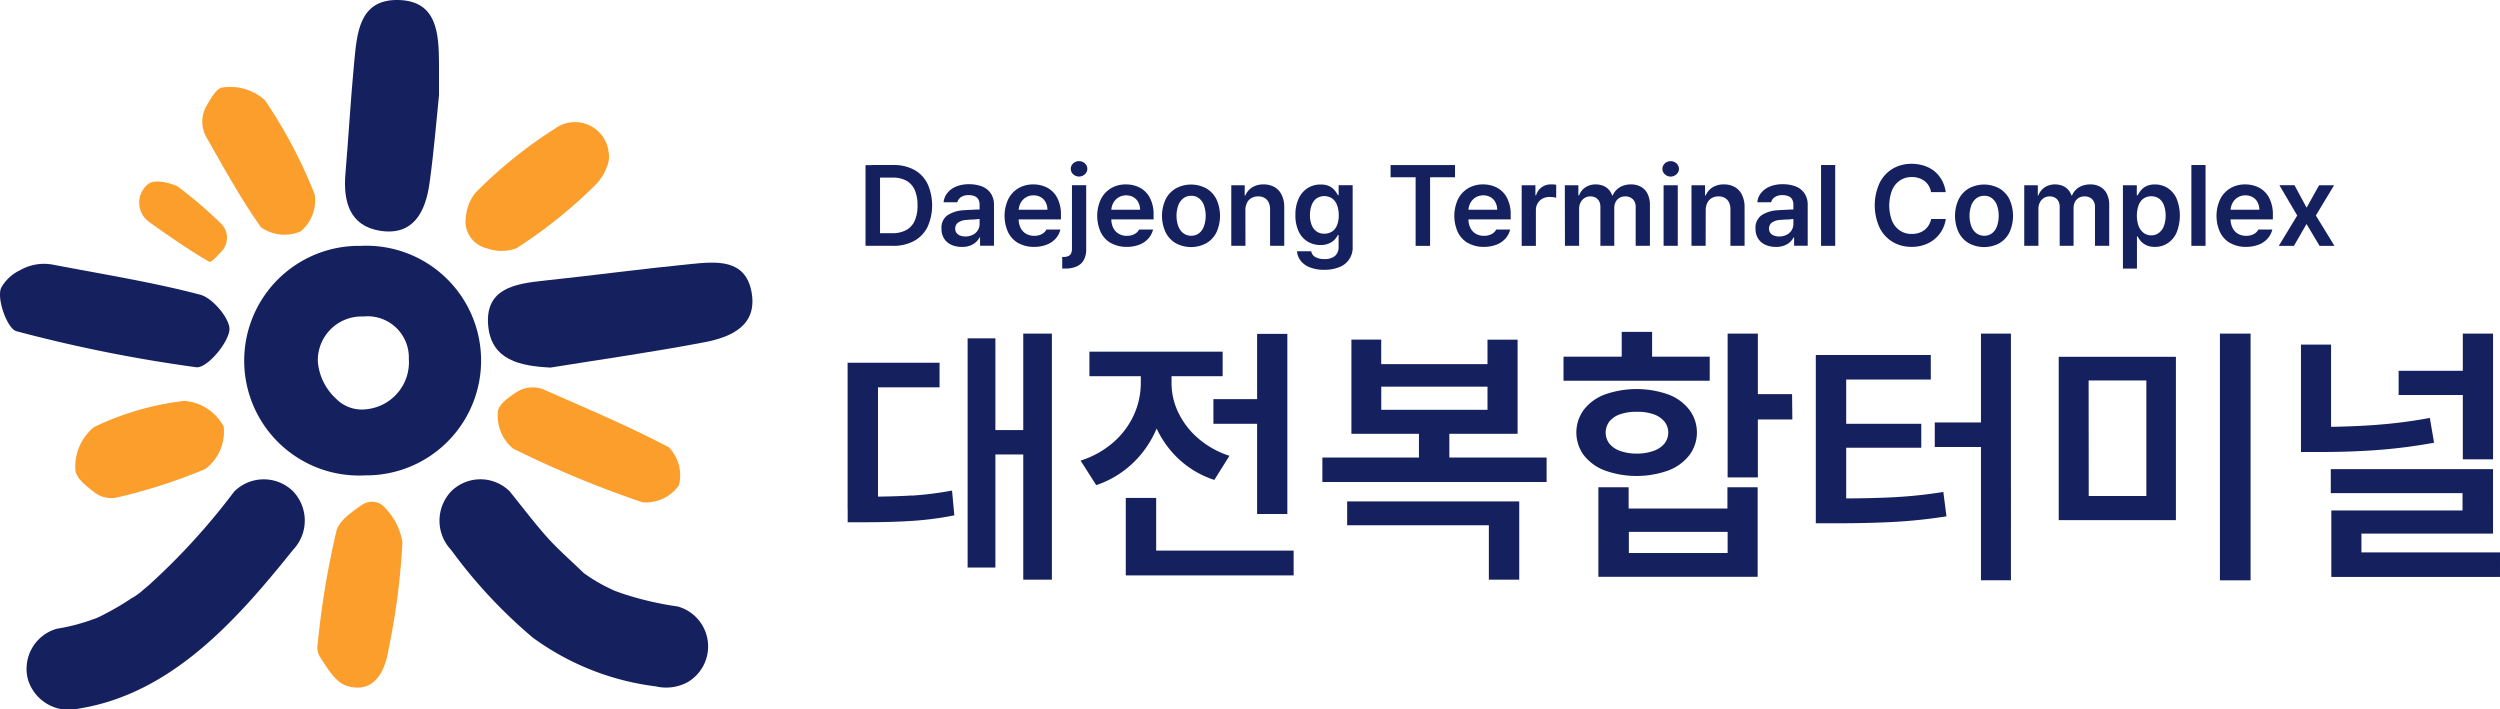 <svg xmlns="http://www.w3.org/2000/svg" xmlns:xlink="http://www.w3.org/1999/xlink" width="96" height="27.242" viewBox="0 0 96 27.242">
  <defs>
    <clipPath id="clip-path">
      <rect id="사각형_64" data-name="사각형 64" width="96" height="27.242" fill="none"/>
    </clipPath>
  </defs>
  <g id="logo" transform="translate(-739 -73)">
    <g id="그룹_4" data-name="그룹 4" transform="translate(739 73)" clip-path="url(#clip-path)">
      <path id="패스_1" data-name="패스 1" d="M64.856,26.2H62.492v4.677H61.325V25.257h3.531ZM63.8,30.358a12.782,12.782,0,0,0,1.535-.194l.089.952a12.481,12.481,0,0,1-1.559.209q-.763.053-1.893.057h-.644V30.4h.644q1.077,0,1.828-.047M67,33.12H65.934v-8.8H67Zm1.344-4.342H66.661v-.936H68.34Zm.826,4.807h-1.1V24.137h1.1Z" transform="translate(-28.777 -11.327)" fill="#15205f"/>
      <path id="패스_2" data-name="패스 2" d="M81.136,27.707a3.94,3.94,0,0,1-.908,1.374,3.778,3.778,0,0,1-1.446.884l-.6-.942a3.526,3.526,0,0,0,1.256-.7,3.113,3.113,0,0,0,.79-1.054,2.968,2.968,0,0,0,.266-1.235v-.664h.952v.664a4.521,4.521,0,0,1-.309,1.677m2.5-1.928H78.52v-.942h5.116Zm-2.553,7.23H79.917V30.456h1.167Zm5.279.419H79.917v-.952h6.445Zm-4.429-6.257a3.037,3.037,0,0,0,.758.989,3.446,3.446,0,0,0,1.206.675l-.581.926a3.646,3.646,0,0,1-1.408-.842,3.8,3.8,0,0,1-.882-1.305,4.134,4.134,0,0,1-.3-1.572v-.675h.947v.675a2.617,2.617,0,0,0,.259,1.13m3.649.434h-2.3v-.947h2.3Zm.539,3.463H84.96V24.157h1.161Z" transform="translate(-36.687 -11.336)" fill="#15205f"/>
      <path id="패스_3" data-name="패스 3" d="M104.287,30.039H95.676V29.1h8.611Zm-1.051,3.751h-1.167V31.7H96.628v-.915h6.608Zm-5.3-8.276h4.081v-.941h1.156v3.615H96.791V24.572h1.145Zm4.081.864h-4.08v.89h4.08Zm-1.465,2.95H99.385V27.8h1.167Z" transform="translate(-44.897 -11.531)" fill="#15205f"/>
      <path id="패스_4" data-name="패스 4" d="M118.737,25.887h-5.614v-.926h5.614Zm-1.6.523a1.825,1.825,0,0,1,.813.586,1.45,1.45,0,0,1,0,1.755,1.854,1.854,0,0,1-.816.586,3.625,3.625,0,0,1-2.412,0,1.85,1.85,0,0,1-.816-.586,1.472,1.472,0,0,1,0-1.755,1.817,1.817,0,0,1,.816-.586,3.668,3.668,0,0,1,2.414,0m-1.512,4.384h3.793v-.816h1.161v3.437h-6.116V29.978h1.162Zm-.317-3.625a.91.91,0,0,0-.418.278.7.7,0,0,0,0,.86.917.917,0,0,0,.416.277,1.861,1.861,0,0,0,.631.1,1.881,1.881,0,0,0,.633-.1.955.955,0,0,0,.424-.277.682.682,0,0,0,0-.86.946.946,0,0,0-.426-.278,1.833,1.833,0,0,0-.628-.089,1.811,1.811,0,0,0-.625.089m1.211-1.7h-1.167V24.009h1.167Zm2.9,6.22h-3.793V32.5h3.793Zm1.161-2.092h-1.161V24.077h1.161Zm1.324-2.224h-1.794v-.973H121.9Z" transform="translate(-53.084 -11.266)" fill="#15205f"/>
      <path id="패스_5" data-name="패스 5" d="M135.793,25.9h-3.249v4.876h-1.167V24.959h4.415Zm-1.381,4.518a17.659,17.659,0,0,0,1.862-.2l.12.936a19.74,19.74,0,0,1-1.967.212q-.973.055-2.307.055h-.743v-.953h.743q1.366,0,2.292-.049m1.015-1.9h-3.16V27.6h3.16Zm2.443-.027h-1.925v-.942h1.925Zm1,5.117h-1.151V24.138h1.151Z" transform="translate(-61.65 -11.327)" fill="#15205f"/>
      <path id="패스_6" data-name="패스 6" d="M153.452,31.3h-4.5V25.028h4.5Zm-3.348-.926h2.213V25.938H150.1Zm6.215,3.239h-1.177V24.138h1.177Z" transform="translate(-69.897 -11.327)" fill="#15205f"/>
      <path id="패스_7" data-name="패스 7" d="M167.634,28.4h-1.156v-3.84h1.156Zm1.771-.761a18.735,18.735,0,0,0,2.022-.264l.162.952a20.578,20.578,0,0,1-2.137.278q-1.044.078-2.215.079h-.759v-.963h.759q1.161-.006,2.168-.081m4.449,4.177H168.8v1.235h-1.156V30.928h5.038v-.664h-5.059v-.921h6.23Zm.267,1.663h-6.477V32.54h6.477Zm-1.182-6.984h-2.71v-.931h2.71Zm.915,2.47h-1.161V24.138h1.161Z" transform="translate(-78.121 -11.327)" fill="#15205f"/>
      <path id="패스_8" data-name="패스 8" d="M63.178,15.043h-.557v-3.1h.557Zm-.294,0v-.485h.758a1.107,1.107,0,0,0,.542-.12.756.756,0,0,0,.325-.357,1.406,1.406,0,0,0,.109-.592,1.423,1.423,0,0,0-.108-.592.749.749,0,0,0-.322-.356,1.054,1.054,0,0,0-.53-.117h-.792V11.94h.823a1.625,1.625,0,0,1,.8.184,1.231,1.231,0,0,1,.512.535,2.027,2.027,0,0,1,0,1.662,1.246,1.246,0,0,1-.518.536,1.65,1.65,0,0,1-.808.186Z" transform="translate(-29.385 -5.603)" fill="#15205f"/>
      <path id="패스_9" data-name="패스 9" d="M69.49,14.682l-.13.01c-.106,0-.2.01-.289.017a.6.6,0,0,0-.313.1.276.276,0,0,0-.111.234.269.269,0,0,0,.051.167.317.317,0,0,0,.14.1.526.526,0,0,0,.2.033.616.616,0,0,0,.285-.064.478.478,0,0,0,.192-.175.453.453,0,0,0,.067-.241l0-.744a.391.391,0,0,0-.047-.2.292.292,0,0,0-.143-.123.594.594,0,0,0-.232-.04.514.514,0,0,0-.289.074.328.328,0,0,0-.143.2H68.2a.679.679,0,0,1,.145-.357.823.823,0,0,1,.338-.247,1.286,1.286,0,0,1,.5-.089,1.381,1.381,0,0,1,.463.075.734.734,0,0,1,.351.255.771.771,0,0,1,.138.469V15.7H69.6v-.322h-.018a.654.654,0,0,1-.256.266.828.828,0,0,1-.429.1.953.953,0,0,1-.4-.081.638.638,0,0,1-.278-.239.69.69,0,0,1-.1-.382.579.579,0,0,1,.243-.521,1.274,1.274,0,0,1,.625-.186l.228-.014c.084,0,.165-.009.243-.012l.152,0,0,.36-.125.01" transform="translate(-31.966 -6.263)" fill="#15205f"/>
      <path id="패스_10" data-name="패스 10" d="M73.211,15.6a.976.976,0,0,1-.392-.416,1.519,1.519,0,0,1,0-1.265,1.016,1.016,0,0,1,.387-.425,1.094,1.094,0,0,1,.579-.15,1.136,1.136,0,0,1,.536.126.924.924,0,0,1,.383.39,1.367,1.367,0,0,1,.142.656v.171h-1.9v-.37h1.382a.622.622,0,0,0-.067-.282.48.48,0,0,0-.186-.2.541.541,0,0,0-.278-.071.548.548,0,0,0-.5.293.624.624,0,0,0-.074.292v.317a.756.756,0,0,0,.075.349.537.537,0,0,0,.209.224.612.612,0,0,0,.314.079.643.643,0,0,0,.209-.032.5.5,0,0,0,.159-.086.39.39,0,0,0,.1-.124h.536a.8.8,0,0,1-.186.352.884.884,0,0,1-.347.232,1.317,1.317,0,0,1-.479.082,1.192,1.192,0,0,1-.6-.146" transform="translate(-34.106 -6.262)" fill="#15205f"/>
      <path id="패스_11" data-name="패스 11" d="M77.773,12.585v2.46a.832.832,0,0,1-.093.413.578.578,0,0,1-.273.246,1.062,1.062,0,0,1-.442.081l-.113,0v-.446a.559.559,0,0,0,.083,0A.356.356,0,0,0,77.1,15.3a.206.206,0,0,0,.094-.1.415.415,0,0,0,.032-.166V12.585Zm-.434-.373a.327.327,0,0,1-.115-.107.266.266,0,0,1-.043-.148.276.276,0,0,1,.043-.15.3.3,0,0,1,.115-.107.324.324,0,0,1,.158-.039.333.333,0,0,1,.159.039.305.305,0,0,1,.116.107.269.269,0,0,1,.044.15.259.259,0,0,1-.044.148.332.332,0,0,1-.116.107.326.326,0,0,1-.316,0" transform="translate(-36.063 -5.473)" fill="#15205f"/>
      <path id="패스_12" data-name="패스 12" d="M79.916,15.6a.976.976,0,0,1-.392-.416,1.519,1.519,0,0,1,0-1.265,1.016,1.016,0,0,1,.387-.425,1.094,1.094,0,0,1,.579-.15,1.136,1.136,0,0,1,.536.126.924.924,0,0,1,.383.39,1.366,1.366,0,0,1,.142.656v.171h-1.9v-.37h1.382a.622.622,0,0,0-.067-.282.48.48,0,0,0-.186-.2.541.541,0,0,0-.278-.071.548.548,0,0,0-.5.293.624.624,0,0,0-.074.292v.317a.755.755,0,0,0,.075.349.537.537,0,0,0,.209.224.612.612,0,0,0,.314.079.643.643,0,0,0,.209-.032.5.5,0,0,0,.159-.086.39.39,0,0,0,.1-.124h.536a.8.8,0,0,1-.186.352.884.884,0,0,1-.347.232,1.317,1.317,0,0,1-.479.082,1.192,1.192,0,0,1-.6-.146" transform="translate(-37.253 -6.262)" fill="#15205f"/>
      <path id="패스_13" data-name="패스 13" d="M84.6,15.6a1,1,0,0,1-.39-.421,1.509,1.509,0,0,1,0-1.258,1,1,0,0,1,.39-.422,1.23,1.23,0,0,1,1.178,0,.993.993,0,0,1,.388.422,1.536,1.536,0,0,1,0,1.258.994.994,0,0,1-.388.421,1.234,1.234,0,0,1-1.178,0m.9-.386a.6.6,0,0,0,.188-.274,1.259,1.259,0,0,0,0-.784.607.607,0,0,0-.188-.275.47.47,0,0,0-.3-.1.489.489,0,0,0-.313.1.612.612,0,0,0-.192.275,1.211,1.211,0,0,0,0,.784.6.6,0,0,0,.192.274.494.494,0,0,0,.313.1.475.475,0,0,0,.3-.1" transform="translate(-39.452 -6.262)" fill="#15205f"/>
      <path id="패스_14" data-name="패스 14" d="M89.628,15.7h-.544V13.375H89.6v.394h.025a.663.663,0,0,1,.262-.312.794.794,0,0,1,.433-.113.835.835,0,0,1,.421.1.678.678,0,0,1,.277.3,1.058,1.058,0,0,1,.1.473V15.7h-.544V14.3a.611.611,0,0,0-.054-.266.393.393,0,0,0-.157-.171.478.478,0,0,0-.244-.06.521.521,0,0,0-.257.062.428.428,0,0,0-.174.184.617.617,0,0,0-.062.286Z" transform="translate(-41.803 -6.262)" fill="#15205f"/>
      <path id="패스_15" data-name="패스 15" d="M94.3,16.537a.835.835,0,0,1-.361-.247.675.675,0,0,1-.151-.379h.544a.319.319,0,0,0,.163.225.7.7,0,0,0,.347.075.61.61,0,0,0,.4-.117.446.446,0,0,0,.142-.365v-.443h-.028l-.008.017a.751.751,0,0,1-.134.18.656.656,0,0,1-.211.133.812.812,0,0,1-.315.056.951.951,0,0,1-.494-.133.891.891,0,0,1-.343-.39,1.432,1.432,0,0,1-.125-.63,1.463,1.463,0,0,1,.126-.634.929.929,0,0,1,.345-.4.907.907,0,0,1,.49-.136A.776.776,0,0,1,95,13.4a.619.619,0,0,1,.2.136.99.99,0,0,1,.139.188.2.2,0,0,1,.019.034h.028v-.384h.538v2.366a.792.792,0,0,1-.523.784,1.516,1.516,0,0,1-.567.1,1.5,1.5,0,0,1-.533-.087m.835-1.383a.533.533,0,0,0,.189-.245,1.011,1.011,0,0,0,.065-.383,1.089,1.089,0,0,0-.066-.388.553.553,0,0,0-.188-.255.544.544,0,0,0-.6,0,.56.56,0,0,0-.188.26,1.077,1.077,0,0,0-.063.381,1.007,1.007,0,0,0,.064.378.54.54,0,0,0,.187.247.5.5,0,0,0,.3.088.513.513,0,0,0,.3-.086" transform="translate(-43.982 -6.263)" fill="#15205f"/>
      <path id="패스_16" data-name="패스 16" d="M100.61,11.941h2.475v.469h-.958v2.634h-.555V12.41h-.962Z" transform="translate(-47.212 -5.603)" fill="#15205f"/>
      <path id="패스_17" data-name="패스 17" d="M105.753,15.6a.976.976,0,0,1-.392-.416,1.519,1.519,0,0,1,0-1.265,1.016,1.016,0,0,1,.387-.425,1.094,1.094,0,0,1,.579-.15,1.136,1.136,0,0,1,.536.126.924.924,0,0,1,.383.39,1.366,1.366,0,0,1,.142.656v.171h-1.9v-.37h1.382a.622.622,0,0,0-.067-.282.48.48,0,0,0-.186-.2.542.542,0,0,0-.278-.071.549.549,0,0,0-.5.293.624.624,0,0,0-.074.292v.317a.756.756,0,0,0,.075.349.537.537,0,0,0,.209.224.612.612,0,0,0,.314.079.643.643,0,0,0,.209-.032.5.5,0,0,0,.159-.086.39.39,0,0,0,.1-.124h.536a.8.8,0,0,1-.186.352.884.884,0,0,1-.347.232,1.317,1.317,0,0,1-.479.082,1.192,1.192,0,0,1-.6-.146" transform="translate(-49.377 -6.262)" fill="#15205f"/>
      <path id="패스_18" data-name="패스 18" d="M110.1,13.372h.527v.388h.026a.567.567,0,0,1,.215-.31.6.6,0,0,1,.357-.111,1.034,1.034,0,0,1,.2.015v.5a.612.612,0,0,0-.117-.024,1.138,1.138,0,0,0-.138-.008.554.554,0,0,0-.269.064.477.477,0,0,0-.187.18.5.5,0,0,0-.069.262V15.7H110.1Z" transform="translate(-51.667 -6.259)" fill="#15205f"/>
      <path id="패스_19" data-name="패스 19" d="M113.217,13.375h.521v.394h.026a.636.636,0,0,1,.242-.312.7.7,0,0,1,.4-.113.745.745,0,0,1,.281.051.574.574,0,0,1,.214.145.622.622,0,0,1,.133.228h.024a.642.642,0,0,1,.152-.225.683.683,0,0,1,.241-.148.886.886,0,0,1,.308-.052.773.773,0,0,1,.379.091.616.616,0,0,1,.256.271.949.949,0,0,1,.091.435V15.7h-.547V14.224a.416.416,0,0,0-.11-.314.4.4,0,0,0-.29-.106.426.426,0,0,0-.225.057.376.376,0,0,0-.144.156.528.528,0,0,0-.053.23V15.7h-.533V14.2a.435.435,0,0,0-.048-.209.334.334,0,0,0-.137-.14.428.428,0,0,0-.2-.048.409.409,0,0,0-.218.059.436.436,0,0,0-.156.17.54.54,0,0,0-.058.252V15.7h-.544Z" transform="translate(-53.128 -6.262)" fill="#15205f"/>
      <path id="패스_20" data-name="패스 20" d="M120.436,12.213a.327.327,0,0,1-.115-.107.267.267,0,0,1-.043-.148.276.276,0,0,1,.043-.15.3.3,0,0,1,.115-.107.323.323,0,0,1,.157-.039.33.33,0,0,1,.159.039.3.3,0,0,1,.117.107.272.272,0,0,1,.044.15.264.264,0,0,1-.044.148.329.329,0,0,1-.117.107.325.325,0,0,1-.316,0m-.113.373h.544v2.327h-.544Z" transform="translate(-56.441 -5.473)" fill="#15205f"/>
      <path id="패스_21" data-name="패스 21" d="M122.926,15.7h-.544V13.375h.521v.394h.025a.663.663,0,0,1,.262-.312.794.794,0,0,1,.433-.113.835.835,0,0,1,.421.1.678.678,0,0,1,.277.3,1.058,1.058,0,0,1,.1.473V15.7h-.544V14.3a.611.611,0,0,0-.054-.266.393.393,0,0,0-.157-.171.478.478,0,0,0-.244-.06.521.521,0,0,0-.257.062.428.428,0,0,0-.174.184.617.617,0,0,0-.062.286Z" transform="translate(-57.429 -6.262)" fill="#15205f"/>
      <path id="패스_22" data-name="패스 22" d="M128.369,14.682l-.13.01c-.106,0-.2.01-.289.017a.6.6,0,0,0-.313.1.276.276,0,0,0-.111.234.269.269,0,0,0,.051.167.317.317,0,0,0,.14.1.526.526,0,0,0,.2.033.616.616,0,0,0,.285-.064.478.478,0,0,0,.192-.175.453.453,0,0,0,.067-.241l0-.744a.391.391,0,0,0-.047-.2.292.292,0,0,0-.143-.123.594.594,0,0,0-.232-.04.514.514,0,0,0-.289.074.328.328,0,0,0-.143.2h-.531a.679.679,0,0,1,.145-.357.823.823,0,0,1,.338-.247,1.286,1.286,0,0,1,.5-.089,1.381,1.381,0,0,1,.463.075.734.734,0,0,1,.351.255.771.771,0,0,1,.138.469V15.7h-.523v-.322h-.018a.654.654,0,0,1-.256.266.828.828,0,0,1-.429.1.953.953,0,0,1-.4-.081.638.638,0,0,1-.278-.239.69.69,0,0,1-.1-.382.579.579,0,0,1,.243-.521,1.274,1.274,0,0,1,.625-.186l.228-.014c.084,0,.165-.009.243-.012l.152,0,0,.36-.125.01" transform="translate(-59.595 -6.263)" fill="#15205f"/>
      <rect id="사각형_62" data-name="사각형 62" width="0.544" height="3.103" transform="translate(69.928 6.337)" fill="#15205f"/>
      <path id="패스_23" data-name="패스 23" d="M137.668,12.633a.66.66,0,0,0-.259-.2.842.842,0,0,0-.347-.07.81.81,0,0,0-.451.128.84.84,0,0,0-.306.374,1.646,1.646,0,0,0,0,1.185.841.841,0,0,0,.305.372.8.8,0,0,0,.45.127.856.856,0,0,0,.343-.067.672.672,0,0,0,.26-.2.7.7,0,0,0,.14-.307l.564,0a1.247,1.247,0,0,1-.217.543,1.218,1.218,0,0,1-.455.385,1.419,1.419,0,0,1-.641.141,1.4,1.4,0,0,1-.733-.192,1.31,1.31,0,0,1-.5-.553,2.067,2.067,0,0,1,0-1.7,1.325,1.325,0,0,1,.5-.552,1.4,1.4,0,0,1,.73-.191,1.493,1.493,0,0,1,.625.128,1.148,1.148,0,0,1,.46.375,1.292,1.292,0,0,1,.228.585H137.8a.705.705,0,0,0-.135-.315" transform="translate(-63.648 -5.565)" fill="#15205f"/>
      <path id="패스_24" data-name="패스 24" d="M141.976,15.6a1,1,0,0,1-.39-.421,1.509,1.509,0,0,1,0-1.258,1,1,0,0,1,.39-.422,1.23,1.23,0,0,1,1.178,0,.993.993,0,0,1,.388.422,1.536,1.536,0,0,1,0,1.258.994.994,0,0,1-.388.421,1.234,1.234,0,0,1-1.178,0m.9-.386a.6.6,0,0,0,.188-.274,1.26,1.26,0,0,0,0-.784.606.606,0,0,0-.188-.275.47.47,0,0,0-.3-.1.489.489,0,0,0-.313.1.612.612,0,0,0-.192.275,1.211,1.211,0,0,0,0,.784.6.6,0,0,0,.192.274.494.494,0,0,0,.313.1.475.475,0,0,0,.3-.1" transform="translate(-66.376 -6.262)" fill="#15205f"/>
      <path id="패스_25" data-name="패스 25" d="M146.458,13.375h.521v.394H147a.636.636,0,0,1,.242-.312.7.7,0,0,1,.4-.113.745.745,0,0,1,.281.051.574.574,0,0,1,.214.145.622.622,0,0,1,.133.228h.024a.642.642,0,0,1,.152-.225.683.683,0,0,1,.241-.148.886.886,0,0,1,.308-.052.773.773,0,0,1,.379.091.616.616,0,0,1,.256.271.949.949,0,0,1,.091.435V15.7h-.547V14.224a.416.416,0,0,0-.11-.314.4.4,0,0,0-.29-.106.426.426,0,0,0-.225.057.376.376,0,0,0-.144.156.527.527,0,0,0-.053.23V15.7h-.533V14.2a.435.435,0,0,0-.048-.209.334.334,0,0,0-.137-.14.428.428,0,0,0-.2-.048.409.409,0,0,0-.218.059.436.436,0,0,0-.156.17.54.54,0,0,0-.058.252V15.7h-.544Z" transform="translate(-68.727 -6.262)" fill="#15205f"/>
      <path id="패스_26" data-name="패스 26" d="M153.6,13.375h.533v.384h.034a.2.2,0,0,1,.018-.032.9.9,0,0,1,.134-.186.617.617,0,0,1,.2-.139.762.762,0,0,1,.308-.057.9.9,0,0,1,.493.139.924.924,0,0,1,.343.41,1.756,1.756,0,0,1,0,1.293.938.938,0,0,1-.341.413.876.876,0,0,1-.494.143.757.757,0,0,1-.312-.059.646.646,0,0,1-.21-.142.882.882,0,0,1-.136-.189l-.008-.017h-.023v1.24H153.6Zm.6,1.559a.6.6,0,0,0,.189.265.467.467,0,0,0,.3.1.481.481,0,0,0,.3-.1.591.591,0,0,0,.188-.268,1.132,1.132,0,0,0,.063-.393,1.107,1.107,0,0,0-.063-.387.561.561,0,0,0-.188-.263.542.542,0,0,0-.6,0,.552.552,0,0,0-.188.258,1.237,1.237,0,0,0,0,.793" transform="translate(-72.08 -6.262)" fill="#15205f"/>
      <rect id="사각형_63" data-name="사각형 63" width="0.544" height="3.103" transform="translate(84.149 6.337)" fill="#15205f"/>
      <path id="패스_27" data-name="패스 27" d="M160.9,15.6a.976.976,0,0,1-.392-.416,1.519,1.519,0,0,1,0-1.265,1.016,1.016,0,0,1,.387-.425,1.094,1.094,0,0,1,.578-.15,1.136,1.136,0,0,1,.536.126.924.924,0,0,1,.383.39,1.366,1.366,0,0,1,.142.656v.171h-1.9v-.37h1.382a.622.622,0,0,0-.067-.282.48.48,0,0,0-.186-.2.542.542,0,0,0-.278-.071.548.548,0,0,0-.5.293.624.624,0,0,0-.074.292v.317a.755.755,0,0,0,.075.349.537.537,0,0,0,.209.224.612.612,0,0,0,.314.079.643.643,0,0,0,.209-.032.5.5,0,0,0,.159-.086.39.39,0,0,0,.1-.124h.536a.8.8,0,0,1-.186.352.884.884,0,0,1-.347.232,1.317,1.317,0,0,1-.479.082,1.192,1.192,0,0,1-.6-.146" transform="translate(-75.256 -6.262)" fill="#15205f"/>
      <path id="패스_28" data-name="패스 28" d="M165.944,14.264l.48-.861H167l-.7,1.161.714,1.166h-.572l-.5-.84-.484.84h-.581l.707-1.166L164.9,13.4h.579Z" transform="translate(-77.371 -6.289)" fill="#15205f"/>
      <path id="패스_29" data-name="패스 29" d="M22.165,17.787a4.409,4.409,0,1,1,.166,8.813,4.41,4.41,0,1,1-.166-8.813m-.951,5.872a1.385,1.385,0,0,0,1.178.4,1.813,1.813,0,0,0,1.613-1.932A1.582,1.582,0,0,0,22.257,20.5a1.679,1.679,0,0,0-1.745,1.746,2.169,2.169,0,0,0,.7,1.41" transform="translate(-8.306 -8.346)" fill="#15205f"/>
      <path id="패스_30" data-name="패스 30" d="M37.7,23.031c-1.163-.059-2.274-.284-2.391-1.615-.126-1.431,1.043-1.607,2.152-1.724,1.885-.2,3.764-.454,5.65-.639.951-.093,2.061-.205,2.307,1.054.253,1.308-.776,1.754-1.8,1.95-1.963.376-3.944.655-5.918.974" transform="translate(-16.563 -8.916)" fill="#15205f"/>
      <path id="패스_31" data-name="패스 31" d="M28.57,3.674c-.088.841-.188,2.105-.362,3.359C28.057,8.116,27.6,9.07,26.3,8.86c-1.157-.187-1.411-1.121-1.322-2.182.12-1.42.2-2.844.334-4.261C25.422,1.3,25.488-.026,27,0s1.564,1.3,1.572,2.456c0,.264,0,.529,0,1.218" transform="translate(-11.714 0)" fill="#15205f"/>
      <path id="패스_32" data-name="패스 32" d="M.775,19.331a1.844,1.844,0,0,1,1.25-.212c2.108.4,3.909.692,5.665,1.155.491.129,1.185.973,1.118,1.379-.09.549-.886,1.457-1.272,1.406A56.307,56.307,0,0,1,.63,21.675c-.348-.092-.766-1.244-.587-1.664a1.627,1.627,0,0,1,.732-.68" transform="translate(0 -8.957)" fill="#15205f"/>
      <path id="패스_33" data-name="패스 33" d="M23.07,42.272a.674.674,0,0,1-.1-.47,32.917,32.917,0,0,1,.726-4.388c.116-.392.548-.692.977-.991a.669.669,0,0,1,.923.152,2.456,2.456,0,0,1,.633,1.28,27.267,27.267,0,0,1-.521,4.053c-.139.922-.569,1.769-1.6,1.47-.46-.134-.786-.728-1.038-1.106" transform="translate(-10.775 -17.035)" fill="#fb9e2b"/>
      <path id="패스_34" data-name="패스 34" d="M36.7,28.228a1.147,1.147,0,0,1,1.109-.1c1.69.747,3.26,1.408,4.761,2.2a1.539,1.539,0,0,1,.389,1.466,1.57,1.57,0,0,1-1.391.65,39.754,39.754,0,0,1-4.98-2.068,1.637,1.637,0,0,1-.576-1.443c.058-.268.36-.483.689-.706" transform="translate(-16.89 -13.154)" fill="#fb9e2b"/>
      <path id="패스_35" data-name="패스 35" d="M39.174,9.966a.986.986,0,0,1-.067.584,1.827,1.827,0,0,1-.408.663,18.362,18.362,0,0,1-3.068,2.465,1.66,1.66,0,0,1-1.127,0,1.053,1.053,0,0,1-.81-1.189,1.745,1.745,0,0,1,.361-.936,17.39,17.39,0,0,1,3.072-2.479,1.3,1.3,0,0,1,2.047.892" transform="translate(-15.805 -4.142)" fill="#fb9e2b"/>
      <path id="패스_36" data-name="패스 36" d="M7.11,32.694a1.046,1.046,0,0,1-.926-.179c-.341-.263-.7-.539-.735-.851a1.965,1.965,0,0,1,.714-1.657A10.887,10.887,0,0,1,9.63,29a1.871,1.871,0,0,1,1.514.989,1.8,1.8,0,0,1-.7,1.624A21,21,0,0,1,7.11,32.694" transform="translate(-2.554 -13.606)" fill="#fb9e2b"/>
      <path id="패스_37" data-name="패스 37" d="M14.794,8.224A1.212,1.212,0,0,1,14.8,7.013c.215-.369.4-.677.612-.7a2,2,0,0,1,1.63.492,18.521,18.521,0,0,1,1.909,3.618,1.552,1.552,0,0,1-.536,1.414,1.576,1.576,0,0,1-1.521-.15c-.77-1.081-1.411-2.254-2.1-3.459" transform="translate(-6.867 -2.954)" fill="#fb9e2b"/>
      <path id="패스_38" data-name="패스 38" d="M10.455,14.686a.907.907,0,0,1-.024-1.463c.3-.229,1.051.052,1.115.1A16.166,16.166,0,0,1,13.2,14.738a.759.759,0,0,1,.046,1.066c-.223.245-.421.447-.483.412-.75-.43-1.462-.928-2.313-1.53" transform="translate(-4.727 -6.164)" fill="#fb9e2b"/>
      <path id="패스_39" data-name="패스 39" d="M9.891,35.145A25.562,25.562,0,0,1,6.6,38.753c-.063.054-.127.106-.191.159-.084.068-.213.255-.021.019a2.211,2.211,0,0,1-.456.325,9.459,9.459,0,0,1-.961.57,4.531,4.531,0,0,1-.5.238c.116-.042.21-.082.037-.021-.1.034-.193.07-.291.1a7.166,7.166,0,0,1-1.138.275,1.6,1.6,0,0,0-1.111,1.956,1.638,1.638,0,0,0,1.956,1.111c3.572-.572,6.08-3.425,8.222-6.095a1.629,1.629,0,0,0,0-2.249,1.608,1.608,0,0,0-2.249,0" transform="translate(-0.893 -16.276)" fill="#15205f"/>
      <path id="패스_40" data-name="패스 40" d="M32.245,37.39a19.264,19.264,0,0,0,3.135,3.366,10.1,10.1,0,0,0,4.72,1.872,1.739,1.739,0,0,0,1.225-.16,1.591,1.591,0,0,0-.38-2.907,12.192,12.192,0,0,1-2.154-.507c-.093-.032-.185-.068-.278-.1-.284-.1.174.088,0,0-.159-.078-.32-.15-.475-.235s-.308-.175-.456-.272c-.083-.054-.163-.113-.245-.168-.244-.168.129.123-.008-.01-.5-.486-1.025-.935-1.487-1.466s-.9-1.106-1.348-1.662a1.594,1.594,0,0,0-2.249,0,1.636,1.636,0,0,0,0,2.249" transform="translate(-14.921 -16.272)" fill="#15205f"/>
    </g>
  </g>
</svg>
